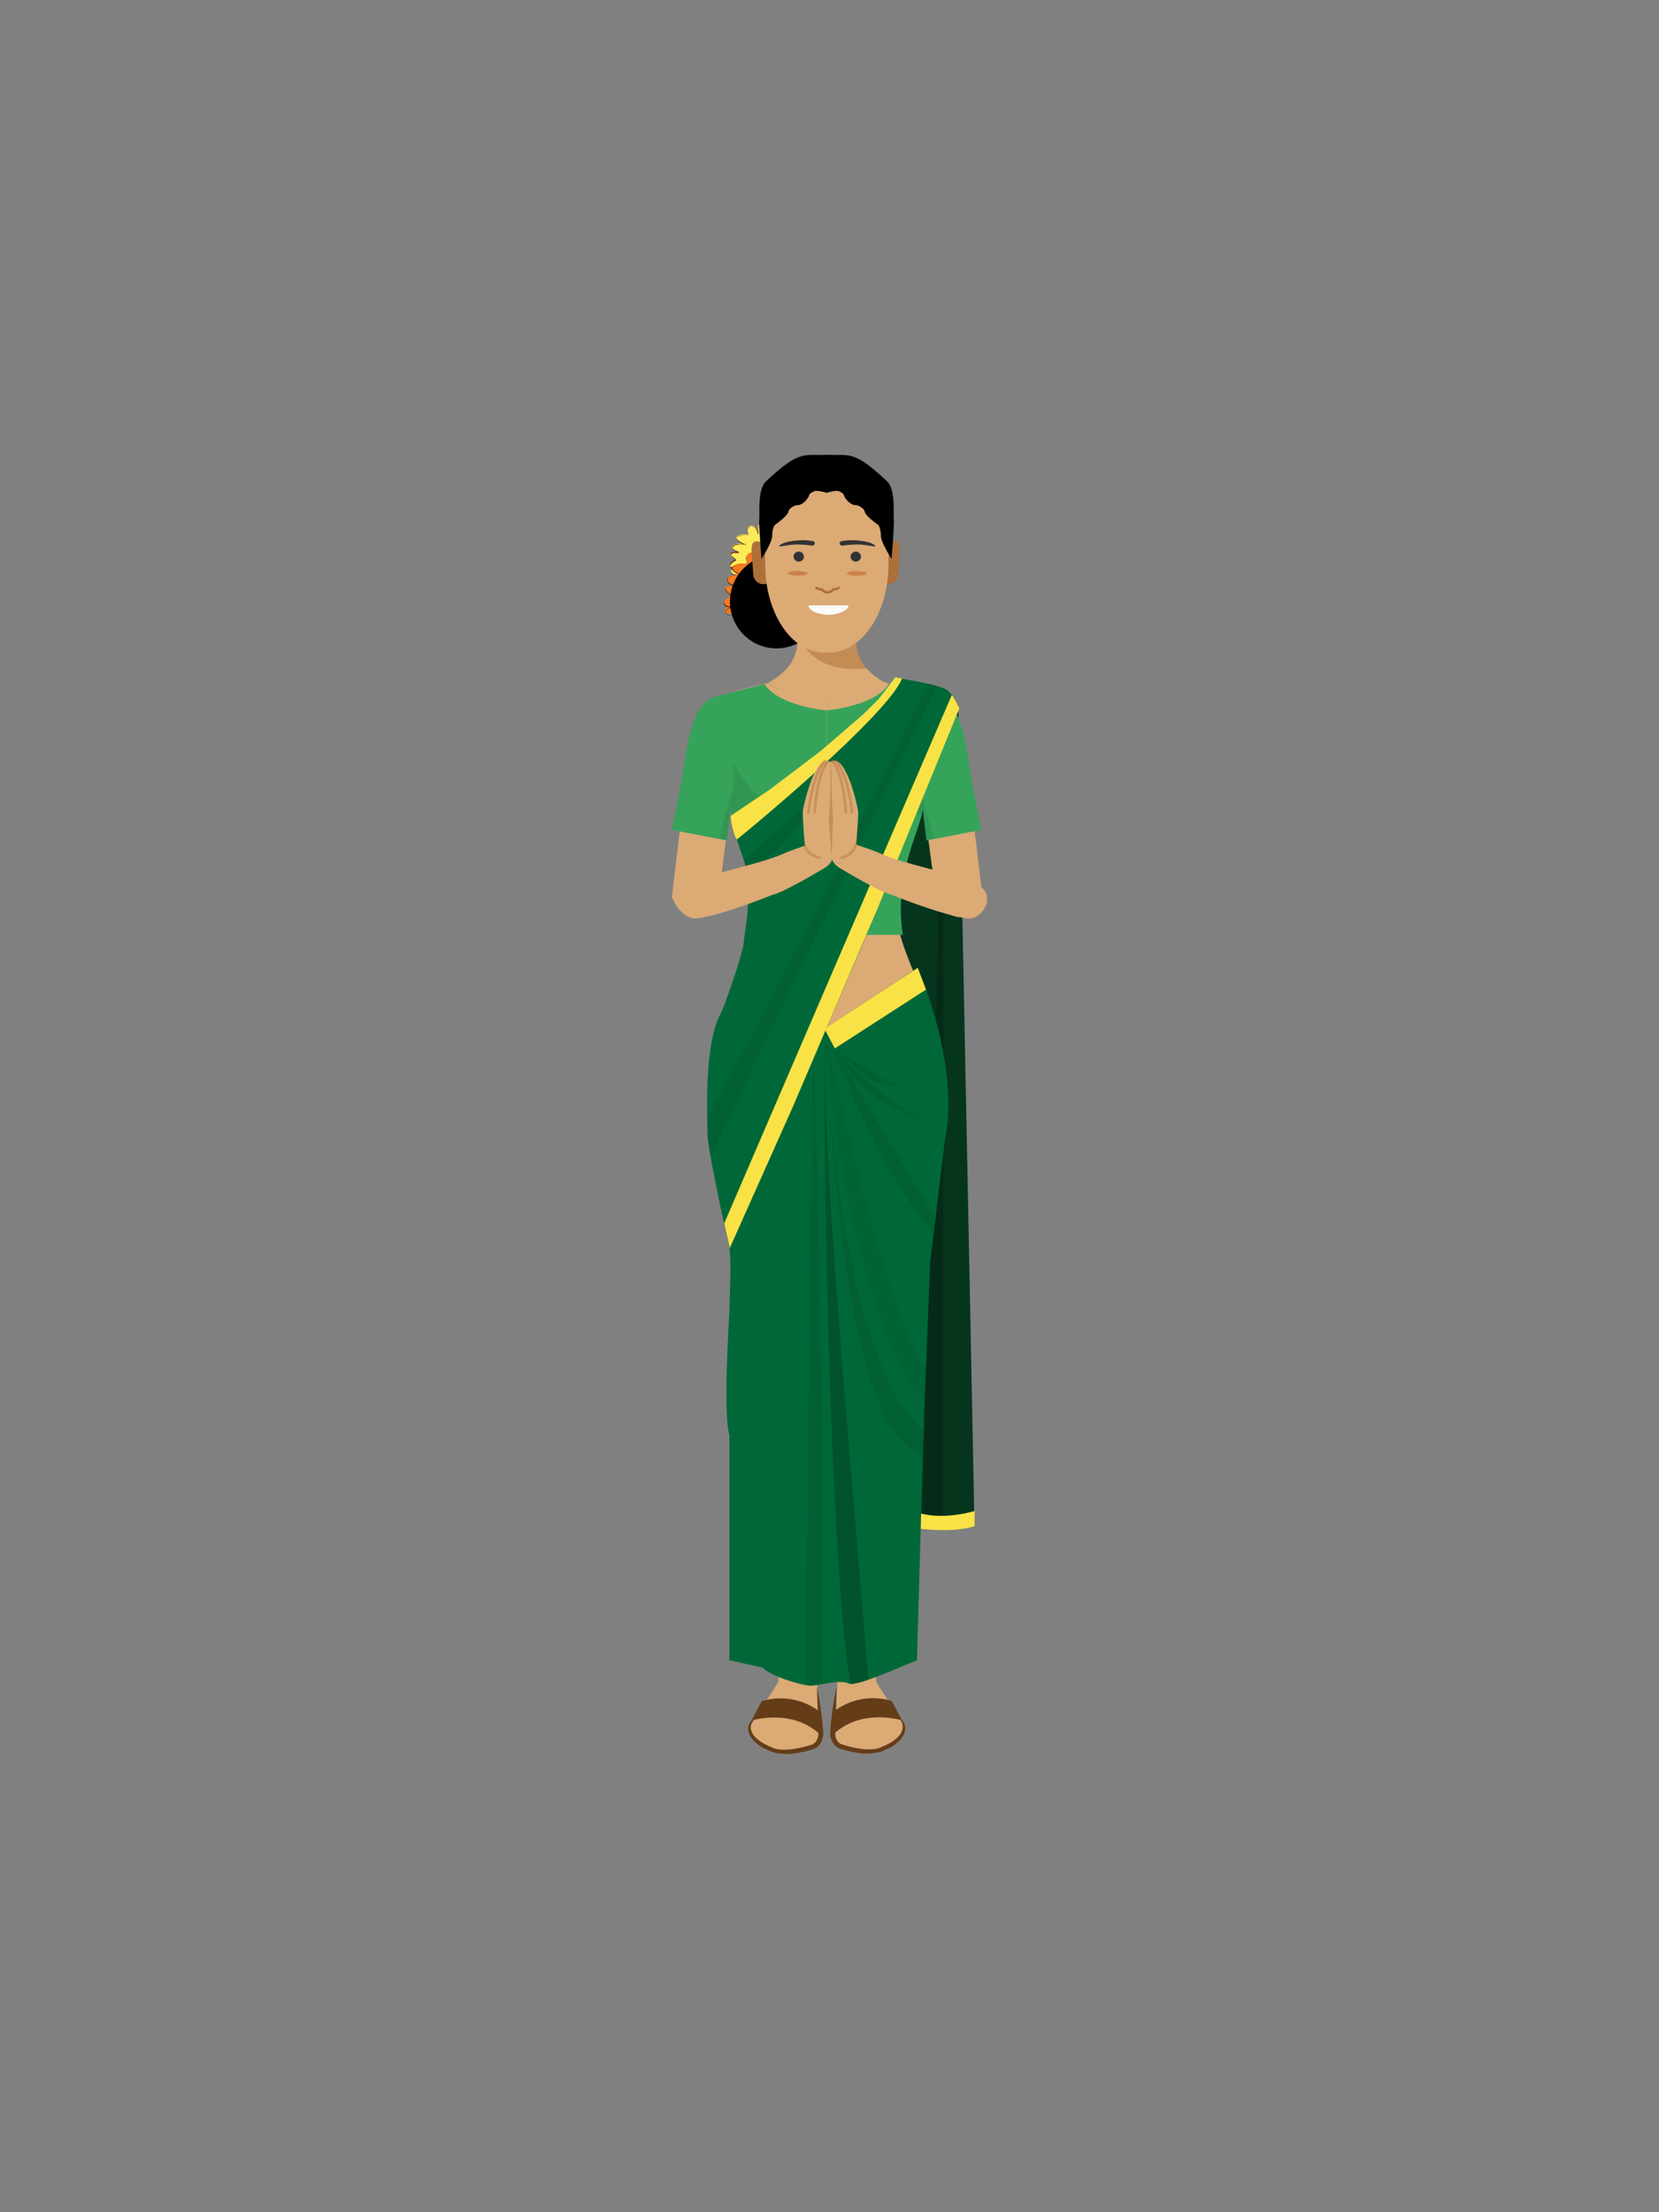 <svg width="600" height="800" viewBox="0 0 600 800" fill="none" xmlns="http://www.w3.org/2000/svg">
<rect x="0" y="0" width="600" height="800" fill="#808080" stroke="none"/>
<g id="Frame 1">
<g id="Group 962">
<g id="Group">
<path id="Vector" d="M352.434 551.845L346.543 255.194C342.038 244.731 326.998 246.544 323.741 248.916L320.622 332.547L311.613 551.845C314.87 550.798 323.048 549.264 329.563 551.845C336.077 554.356 347.582 552.891 352.434 551.845Z" fill="#06351E"/>
<path id="Vector_2" d="M330.949 552.612C324.365 548.985 315.563 550.729 311.613 551.845L311.751 546.334C314.523 546.125 320.553 545.707 322.701 545.707C325.335 545.707 327.068 546.334 335.384 547.799C342.038 548.915 349.592 547.311 352.503 546.404V551.914C345.503 554.146 334.761 553.24 330.949 552.612Z" fill="#F9E246"/>
<path id="Vector_3" d="M328.662 334.431L324.504 545.497L328.662 546.683V334.431Z" fill="black" fill-opacity="0.08"/>
<path id="Vector_4" d="M341.137 263.843L333.721 547.381L337.325 548.008L341.137 548.148V263.843Z" fill="black" fill-opacity="0.2"/>
<path id="Vector_5" d="M256.931 254.008C256.931 254.008 266.148 271.725 265.524 280.025C263.376 288.186 265.178 294.254 270.099 301.02C270.099 301.02 274.118 330.804 272.94 337.221C271.762 343.638 262.822 363.308 262.822 363.308C262.822 363.308 258.247 373.561 257.693 380.118H299.207V251.776C299.207 251.776 282.92 251.776 277.792 246.963C277.792 246.963 260.604 250.52 256.931 254.008Z" fill="#DBAA75"/>
<path id="Vector_6" d="M341.414 254.008C341.414 254.008 332.196 271.725 332.82 280.025C334.969 288.186 333.167 294.254 328.246 301.02C328.246 301.02 324.226 330.804 325.404 337.221C326.583 343.638 335.523 363.308 335.523 363.308C335.523 363.308 340.097 373.561 340.652 380.118H299.138V251.776C299.138 251.776 314.731 251.636 319.86 246.823C319.929 246.823 337.741 250.52 341.414 254.008Z" fill="#DBAA75"/>
<path id="Vector_7" d="M252.564 258.96C252.564 258.96 254.158 255.891 256.376 254.426C258.802 252.404 265.316 254.008 266.148 263.703C266.98 273.399 262.405 304.996 262.405 304.996L259.495 326.758C259.495 326.758 249.445 339.244 243 324.456C243.069 324.387 249.723 263.773 252.564 258.96Z" fill="#DBAA75"/>
<path id="Vector_8" d="M345.78 258.96C345.78 258.96 344.186 255.891 341.969 254.426C339.543 252.404 333.028 254.008 332.197 263.703C331.365 273.399 335.939 304.996 335.939 304.996L338.85 326.758C338.85 326.758 348.899 339.244 355.345 324.456C355.275 324.387 348.622 263.773 345.78 258.96Z" fill="#DBAA75"/>
<path id="Vector_9" d="M270.861 625.92C270.861 625.92 278.97 638.964 296.365 630.663L295.395 602.693C295.395 602.693 288.465 592.858 281.534 602.693C281.534 602.693 281.603 607.785 281.465 608.204C281.395 608.762 270.791 624.176 270.861 625.92Z" fill="#DBAA75"/>
<path id="Vector_10" d="M327.553 625.92C327.553 625.92 319.444 638.964 302.049 630.663L303.019 602.693C303.019 602.693 309.949 592.858 316.88 602.693C316.88 602.693 316.811 607.785 316.949 608.204C316.949 608.762 327.622 624.176 327.553 625.92Z" fill="#DBAA75"/>
<path id="Vector_11" d="M271.762 622.223C271.762 622.223 286.663 617.411 297.059 627.664L296.712 619.224C296.712 619.224 288.187 611.482 275.504 615.179L271.762 622.223Z" fill="#643D18"/>
<path id="Vector_12" d="M279.524 632.058C269.891 628.292 271 623.618 272.455 621.944C271.554 621.944 270.029 624.246 270.792 626.548C271.416 628.362 272.663 629.687 272.871 629.757C275.505 632.268 276.613 632.268 278.346 633.174C280.079 634.081 283.336 634.29 285.138 634.29C286.871 634.29 291.167 633.523 293.87 632.616C297.058 631.57 297.336 628.92 297.682 628.083C298.098 626.967 296.712 615.667 295.464 610.087L296.019 626.897C295.88 629.408 294.563 630.663 293.524 630.942C285.623 633.453 280.841 632.826 279.524 632.058Z" fill="#643D18"/>
<path id="Vector_13" d="M326.236 622.154C326.236 622.154 311.336 617.341 300.94 627.594L301.286 619.154C301.286 619.154 309.811 611.412 322.494 615.109L326.236 622.154Z" fill="#643D18"/>
<path id="Vector_14" d="M318.474 631.919C328.107 628.152 326.999 623.479 325.543 621.805C326.444 621.805 327.969 624.107 327.206 626.409C326.583 628.222 325.335 629.547 325.127 629.617C322.494 632.128 321.385 632.128 319.652 633.035C317.92 633.942 314.662 634.151 312.86 634.151C311.058 634.151 306.831 633.384 304.128 632.477C300.94 631.431 300.662 628.78 300.316 627.943C299.9 626.827 301.286 615.527 302.534 609.947L301.979 626.757C302.118 629.268 303.435 630.524 304.474 630.803C312.375 633.384 317.157 632.686 318.474 631.919Z" fill="#643D18"/>
<path id="Vector_15" d="M276.475 247.312C280.287 253.729 293.039 256.379 298.93 256.868V338.058H271.415C274.811 315.947 265.039 300.253 264.208 292.72L262.891 303.95L243 300.113L245.218 289.023C246.535 283.164 248.267 269.841 249.445 265.656C250.693 261.471 251.663 255.682 257.554 252.264L276.475 247.312Z" fill="#36A35A"/>
<path id="Vector_16" d="M321.454 247.312C317.642 253.729 304.89 256.379 298.999 256.868V338.058H326.513C323.117 315.947 332.889 300.253 333.721 292.72L335.038 303.95L354.929 300.113L352.711 289.023C351.394 283.164 349.661 269.841 348.483 265.656C347.236 261.471 346.266 255.682 340.375 252.264L321.454 247.312Z" fill="#36A35A"/>
<path id="Vector_17" d="M262.96 303.74L259.98 303.113L264.346 287.419L264.208 292.789L262.96 303.74Z" fill="black" fill-opacity="0.08"/>
<path id="Vector_18" d="M275.089 287.837C272.108 287.14 267.188 279.397 265.178 275.77C265.386 278.002 265.524 283.164 264.762 286.093C264 289.023 264.138 293.208 264.762 294.882L275.089 287.837Z" fill="black" fill-opacity="0.08"/>
<path id="Vector_19" d="M334.761 303.88L337.741 303.252L333.375 287.558L333.513 292.929L334.761 303.88Z" fill="black" fill-opacity="0.08"/>
<path id="Vector_20" d="M322.632 287.907C325.612 287.209 330.533 279.467 332.543 275.84C332.335 278.072 332.197 283.233 332.959 286.163C333.721 289.093 333.583 293.278 332.959 294.952L322.632 287.907Z" fill="black" fill-opacity="0.08"/>
<path id="Vector_21" d="M331.711 350.055L298.514 371.887L263.792 451.054C264.624 455.728 263.792 471.98 263.792 473.933C263.792 475.886 261.366 510.482 263.792 518.992V600.391L275.782 603.042C279.178 606.46 290.544 609.598 293.108 609.598C296.365 609.598 303.712 607.157 306.969 608.831C309.603 610.157 326.721 602.275 331.642 600.391L334.137 512.226L336.424 456.355L341.691 412.552C346.334 391.487 337.602 362.471 331.711 350.055Z" fill="#006838"/>
<path id="Vector_22" d="M298.444 373.073C298.375 377.049 298.375 381.373 298.306 385.977C298.86 438.709 310.018 554.286 314.038 607.506L311.405 608.273L309.741 608.692L309.117 608.831L308.494 608.971H307.524C301.494 574.026 297.89 452.171 298.236 386.047C298.236 381.094 298.306 376.77 298.444 373.073Z" fill="black" fill-opacity="0.2"/>
<path id="Vector_23" d="M291.237 609.32L293.94 383.605C295.603 387.093 298.237 534.477 297.405 608.971L294.91 609.459L293.039 609.599L291.237 609.32Z" fill="black" fill-opacity="0.08"/>
<path id="Vector_24" d="M298.653 372.724C298.86 373.352 299.138 373.98 299.346 374.607C303.712 383.326 326.028 420.155 338.018 439.755L337.394 445.126C323.533 432.152 306.692 393.859 299.346 374.607C298.722 373.352 298.514 372.724 298.653 372.724Z" fill="black" fill-opacity="0.08"/>
<path id="Vector_25" d="M331.919 349.985L298.93 371.538L298.514 372.654L301.91 379.141L334.899 357.867L331.919 349.985Z" fill="#F9E246"/>
<path id="Vector_26" d="M334.899 494.858C323.741 481.605 305.791 407.6 298.514 372.724C304.405 449.032 322.494 494.928 334.414 507.064L334.899 494.858Z" fill="black" fill-opacity="0.05"/>
<path id="Vector_27" d="M326.167 392.464C320.345 391.766 307.662 383.187 302.049 378.932C305.514 382.419 313.345 389.813 316.672 391.208C319.999 392.603 324.365 392.673 326.167 392.464Z" fill="black" fill-opacity="0.08"/>
<path id="Vector_28" d="M302.049 379.002C307.177 386.535 325.058 402.159 336.771 405.786C329.008 404.182 310.019 397.207 302.049 379.002Z" fill="black" fill-opacity="0.08"/>
<path id="Vector_29" d="M299.484 393.649C298.93 386.326 298.514 379.56 298.306 373.84C298.653 380.745 299.068 387.372 299.484 393.649C302.811 436.407 312.652 499.95 333.791 517.039V526.944C326.999 521.712 308.009 521.224 299.484 393.649Z" fill="black" fill-opacity="0.08"/>
<path id="Vector_30" d="M323.88 245.08C315.563 259.239 280.494 284.838 264.416 295.161C264.416 297.323 265.94 302.345 268.99 310.994C272.802 321.736 268.99 338.267 268.99 340.848C268.99 342.94 264.277 357.867 261.02 365.749C254.366 377.188 255.891 403.763 255.891 410.041C255.891 415.063 261.297 440.173 264 452.101C279.732 416.039 312.514 340.778 317.573 328.083C322.632 315.458 339.196 274.863 346.82 256.17C346.266 254.636 344.672 251.218 342.662 249.614C340.652 247.94 329.286 245.917 323.88 245.08Z" fill="#006838"/>
<path id="Vector_31" d="M318.266 252.194C318.543 251.846 322.078 247.242 323.811 244.94L326.236 245.359C321.87 256.519 284.583 288.883 266.495 303.601C265.594 302.485 264.277 297.672 264.277 295.021L278.485 285.466L296.712 271.655L311.89 258.611C313.969 256.589 318.058 252.613 318.266 252.194Z" fill="#F9E246"/>
<path id="Vector_32" d="M263.93 451.333L286.732 400.276L317.296 328.781L346.959 256.17L345.78 253.729L344.256 251.288L261.921 442.405L263.93 451.333Z" fill="#F9E246"/>
<path id="Vector_33" d="M268.92 310.994C281.326 299.137 293.801 290.836 302.742 280.513C304.959 277.444 307.246 274.236 309.533 270.957C307.593 274.375 305.306 277.514 302.742 280.513C291.445 296.137 280.91 308.972 270.861 316.016L270.237 316.365L269.683 313.715L268.92 310.994Z" fill="black" fill-opacity="0.08"/>
<path id="Vector_34" d="M255.822 403.554C261.228 397.486 311.474 296.626 335.731 247.242L338.919 248.009C311.613 303.322 256.861 418.969 256.861 417.923C256.861 416.876 255.198 408.646 255.822 403.554Z" fill="black" fill-opacity="0.08"/>
<path id="Vector_35" d="M351.186 318.807C342.315 315.18 326.583 312.389 318.335 308.623C315.702 307.367 310.157 305.763 308.286 304.856C306.276 303.81 302.742 304.368 301.286 306.949C301.286 307.019 301.217 307.019 301.217 307.088C299.9 309.599 300.94 312.25 303.712 313.924C310.989 318.249 319.513 322.992 322.563 323.619C328.593 326.061 342.384 331.153 349.315 332.059H349.384C349.592 332.059 349.8 332.129 350.008 332.129C356.037 332.548 361.582 322.155 351.186 318.807Z" fill="#DBAA75"/>
<path id="Vector_36" d="M250.693 318.807C259.564 315.18 275.297 312.389 283.544 308.623C286.178 307.367 291.722 305.763 293.593 304.856C295.603 303.81 299.138 304.368 300.593 306.949C300.593 307.019 300.662 307.019 300.662 307.088C301.979 309.599 300.94 312.25 298.168 313.924C290.89 318.249 282.366 322.992 279.316 323.619C273.287 326.061 259.495 331.153 252.564 332.059H252.495C252.287 332.059 252.079 332.129 251.871 332.129C245.842 332.548 240.297 322.155 250.693 318.807Z" fill="#DBAA75"/>
<path id="Vector_37" d="M305.93 286.651C305.167 284.768 301.979 289.162 300.524 291.604C300.454 288.116 300.732 282.606 300.732 279.397L301.355 277.932C301.771 276.398 298.86 272.562 295.672 277.584C292.484 282.606 290.613 291.673 290.336 293.487C290.266 294.184 290.474 298.3 290.89 303.601C290.89 303.601 290.89 303.601 290.89 303.671C290.96 304.438 291.029 305.275 291.237 306.112C291.722 308.972 292.9 311.971 296.019 311.971C298.999 311.971 300.524 310.367 301.147 305.554C301.147 305.484 301.147 305.414 301.147 305.345C301.147 304.577 301.217 303.74 301.355 302.834C302.256 296.347 306.761 288.744 305.93 286.651Z" fill="#DBAA75"/>
<path id="Vector_38" d="M295.88 306.6C296.504 306.251 297.336 306.53 297.613 307.228C297.96 307.856 297.682 308.693 296.989 308.972C296.366 309.32 295.534 309.041 295.257 308.344C294.979 307.716 295.257 306.879 295.88 306.6Z" fill="#DBAA75"/>
<path id="Vector_39" d="M294.771 286.651C295.534 284.768 298.722 289.162 300.177 291.604C300.247 288.116 299.969 282.606 299.969 279.397L299.346 277.932C298.93 276.398 301.841 272.562 305.029 277.584C308.217 282.606 310.088 291.673 310.365 293.487C310.434 294.184 310.226 298.3 309.81 303.601C309.81 303.601 309.81 303.601 309.81 303.671C309.741 304.438 309.672 305.275 309.464 306.112C308.979 308.972 307.801 311.971 304.682 311.971C301.702 311.971 300.177 310.367 299.554 305.554C299.554 305.484 299.554 305.414 299.554 305.345C299.554 304.577 299.484 303.74 299.346 302.834C298.375 296.347 293.871 288.744 294.771 286.651Z" fill="#DBAA75"/>
<path id="Vector_40" d="M304.751 306.6C304.128 306.251 303.296 306.53 303.019 307.228C302.672 307.856 302.949 308.693 303.642 308.972C304.266 309.32 305.098 309.041 305.375 308.344C305.722 307.716 305.445 306.879 304.751 306.6Z" fill="#DBAA75"/>
<path id="Vector_41" opacity="0.5" d="M299.761 295.998L300.732 310.157L301.286 295.998C300.732 290.627 300.87 278.839 300.385 275.7C300.385 281.908 300.385 290.697 299.761 295.998Z" fill="#AD7038"/>
<path id="Vector_42" opacity="0.4" d="M292.415 293.696C292.831 289.232 294.564 279.258 298.306 275.212" stroke="#AD7038" stroke-width="0.992" stroke-linecap="round"/>
<path id="Vector_43" opacity="0.4" d="M308.147 293.696C307.732 289.232 305.999 279.258 302.256 275.212" stroke="#AD7038" stroke-width="0.992" stroke-linecap="round"/>
<path id="Vector_44" opacity="0.4" d="M294.633 293.696C295.049 289.232 295.88 279.258 299.623 275.212" stroke="#AD7038" stroke-width="0.992" stroke-linecap="round"/>
<path id="Vector_45" opacity="0.4" d="M296.365 310.157C295.118 309.809 292.276 309.111 291.098 305.972" stroke="#AD7038" stroke-width="0.992" stroke-linecap="round"/>
<path id="Vector_46" opacity="0.4" d="M304.405 310.157C305.652 309.809 308.494 308.972 309.672 305.345" stroke="#AD7038" stroke-width="0.992" stroke-linecap="round"/>
<path id="Vector_47" opacity="0.4" d="M305.93 293.696C305.514 289.232 304.682 279.258 300.94 275.212" stroke="#AD7038" stroke-width="0.992" stroke-linecap="round"/>
<path id="Vector_48" d="M265.802 205.601C265.039 205.531 264 205.322 264 204.554C263.93 204.206 264.138 203.927 264.346 203.648C264.762 203.09 265.455 202.601 266.148 202.392C265.524 201.974 264.97 201.485 264.485 200.858C264.346 200.579 264.208 200.3 264.277 200.09C264.416 199.811 264.831 199.742 265.109 199.742C265.802 199.742 266.495 199.742 267.257 199.742C266.703 199.393 266.079 199.323 265.594 198.974C265.039 198.626 264.693 197.928 264.97 197.44C265.178 197.091 265.525 196.882 265.94 196.812C267.119 196.463 268.435 196.463 269.613 196.812C268.435 196.533 267.326 195.835 266.495 194.929C266.425 194.859 266.287 194.65 266.287 194.51C266.287 194.231 266.425 194.092 266.633 193.952C267.465 193.255 268.574 193.185 269.683 193.324C269.891 193.324 270.237 193.394 270.376 193.255C270.792 192.976 270.445 192.348 270.376 191.86C270.237 191.092 270.861 190.255 271.623 190.116C272.316 190.046 272.94 190.465 273.356 191.023C273.772 191.581 273.91 192.278 274.049 192.976C274.118 192.208 273.98 191.371 274.118 190.534C274.257 189.697 274.881 188.93 275.712 189C276.336 189.07 276.752 189.697 276.89 190.325C276.96 190.953 276.821 191.581 276.683 192.208C277.098 192.208 277.514 192.278 277.861 192.418C278.207 192.627 278.415 193.045 278.276 193.464C278.207 193.673 278.069 193.813 278.069 193.952C278.069 194.51 279.247 194.371 279.385 194.929C279.455 195.277 279.177 195.626 279.385 195.905C279.455 195.975 279.593 196.045 279.663 196.114C280.286 196.324 281.049 196.324 281.395 196.882C281.672 197.37 281.464 197.998 281.049 198.416C280.633 198.835 280.078 198.974 279.593 199.114C280.148 199.602 280.633 200.369 280.494 201.137C280.425 201.904 279.801 202.671 279.108 202.671C279.871 202.741 280.564 203.508 280.494 204.275C280.425 205.043 279.593 205.74 278.831 205.461C279.177 205.949 279.524 206.438 279.524 206.996C279.524 207.554 279.177 208.251 278.623 208.251C278.069 208.321 277.722 207.833 277.376 207.484C277.514 208.391 277.583 209.367 277.583 210.344C277.583 210.483 277.584 210.692 277.514 210.832C277.445 210.971 277.237 211.111 277.029 211.111C276.267 211.32 275.366 210.971 274.881 210.344C274.95 210.902 275.088 211.46 274.811 211.948C274.603 212.436 273.98 212.855 273.495 212.506C273.079 212.297 272.94 211.599 272.524 211.39C271.831 210.971 270.653 211.878 270.099 211.181C269.683 210.762 270.029 209.995 269.613 209.576C269.059 209.018 267.95 209.646 267.465 209.018C267.326 208.739 267.326 208.46 267.188 208.251C266.703 207.344 264.97 207.972 264.485 207.065C264.277 206.647 264.416 206.159 264.762 205.88C265.109 205.601 265.525 205.461 265.94 205.461" fill="#FBEB59"/>
<path id="Vector_49" d="M265.871 205.391C265.178 205.322 263.93 205.112 264.069 204.206C264.138 203.717 264.554 203.299 264.901 203.02C265.317 202.671 265.732 202.462 266.218 202.322C266.287 202.322 266.287 202.253 266.218 202.253C265.802 202.043 265.455 201.695 265.109 201.416C264.831 201.137 264.138 200.439 264.346 200.021C264.624 199.602 265.247 199.742 265.663 199.742C266.217 199.742 266.772 199.742 267.257 199.742C267.326 199.742 267.326 199.672 267.326 199.672C266.772 199.323 266.079 199.253 265.594 198.905C265.039 198.486 264.693 197.579 265.386 197.161C265.94 196.812 266.841 196.742 267.465 196.742C268.227 196.672 268.99 196.812 269.752 196.951C269.821 196.951 269.821 196.882 269.821 196.882C268.712 196.603 267.742 196.045 266.911 195.347C266.633 195.138 266.218 194.719 266.564 194.301C266.772 194.092 266.98 193.952 267.257 193.813C267.812 193.603 268.366 193.464 268.99 193.464C269.406 193.464 269.96 193.603 270.376 193.464C270.722 193.324 270.792 192.976 270.653 192.697C270.584 192.139 270.376 191.72 270.584 191.232C270.792 190.744 271.277 190.395 271.831 190.395C273.356 190.325 273.91 192.069 274.118 193.255C274.118 193.324 274.188 193.324 274.188 193.255C274.326 192.069 273.841 190.186 275.297 189.488C275.99 189.139 276.613 189.628 276.891 190.255C277.168 190.953 276.96 191.72 276.752 192.487C276.752 192.557 276.752 192.557 276.821 192.557C277.306 192.557 277.93 192.627 278.277 192.976C278.485 193.185 278.554 193.534 278.415 193.813C278.346 193.952 278.207 194.092 278.207 194.231C278.138 194.65 278.762 194.789 279.108 194.859C279.247 194.929 279.386 194.929 279.455 195.068C279.594 195.277 279.593 195.487 279.524 195.626C279.455 195.835 279.455 196.114 279.594 196.254C279.871 196.463 280.287 196.463 280.633 196.533C281.049 196.603 281.395 196.742 281.603 197.161C281.881 197.649 281.603 198.207 281.257 198.556C280.841 198.974 280.287 199.114 279.802 199.253C279.732 199.253 279.732 199.323 279.732 199.323C280.287 199.811 280.702 200.509 280.633 201.276C280.564 201.974 280.009 202.671 279.247 202.741C279.178 202.741 279.178 202.811 279.247 202.811C280.009 202.88 280.702 203.578 280.633 204.345C280.564 205.112 279.732 205.67 279.039 205.461C278.97 205.461 278.97 205.531 278.97 205.531C279.386 206.159 279.94 206.996 279.524 207.763C279.316 208.181 278.97 208.321 278.554 208.251C278.138 208.181 277.861 207.833 277.653 207.554C277.584 207.484 277.584 207.554 277.584 207.623C277.653 208.181 277.722 208.67 277.792 209.228C277.792 209.507 277.861 209.786 277.861 210.065C277.861 210.344 277.93 210.692 277.722 210.902C277.445 211.25 276.821 211.181 276.405 211.111C275.99 211.041 275.574 210.692 275.297 210.413C275.227 210.344 275.158 210.413 275.227 210.483C275.366 211.181 275.504 212.157 274.673 212.645C274.326 212.855 273.91 212.785 273.703 212.506C273.495 212.297 273.425 212.018 273.217 211.808C272.94 211.46 272.455 211.39 272.039 211.46C271.554 211.529 270.792 211.878 270.445 211.25C270.168 210.762 270.376 210.134 269.96 209.786C269.613 209.507 269.059 209.576 268.713 209.576C268.435 209.576 268.158 209.576 267.95 209.367C267.673 209.158 267.742 208.739 267.534 208.46C267.257 208.112 266.91 208.042 266.495 207.972C266.01 207.902 265.386 207.902 264.97 207.554C264.623 207.205 264.693 206.647 265.039 206.368C265.386 206.019 265.802 205.949 266.287 205.949C266.356 205.949 266.356 205.81 266.287 205.88C265.663 205.88 264.97 206.089 264.693 206.717C264.485 207.275 264.762 207.763 265.247 207.902C265.732 208.112 266.287 208.042 266.772 208.181C267.049 208.251 267.326 208.391 267.465 208.67C267.604 209.018 267.604 209.367 267.881 209.576C268.297 209.925 268.99 209.646 269.544 209.786C270.376 209.995 269.96 210.971 270.376 211.46C270.653 211.878 271.277 211.808 271.693 211.669C271.97 211.599 272.316 211.529 272.663 211.599C273.079 211.669 273.217 212.018 273.425 212.297C273.772 212.855 274.326 213.064 274.881 212.645C275.574 212.157 275.435 211.181 275.297 210.483C275.227 210.483 275.227 210.553 275.227 210.553C275.782 211.25 276.891 211.739 277.722 211.25C278.207 210.971 277.999 210.274 277.999 209.855C277.93 209.158 277.93 208.46 277.792 207.693C277.722 207.693 277.722 207.763 277.722 207.763C278 208.112 278.346 208.46 278.831 208.53C279.247 208.6 279.594 208.46 279.732 208.112C280.356 207.275 279.801 206.298 279.316 205.601C279.316 205.67 279.247 205.67 279.247 205.67C280.009 205.88 280.91 205.322 280.98 204.485C281.118 203.648 280.356 202.811 279.524 202.741C279.524 202.811 279.524 202.811 279.524 202.811C280.287 202.741 280.841 202.113 280.98 201.416C281.118 200.579 280.633 199.742 280.079 199.253C280.079 199.323 280.079 199.323 280.009 199.323C280.772 199.114 281.742 198.765 281.95 197.998C282.227 197.23 281.673 196.672 280.98 196.533C280.772 196.463 280.564 196.463 280.425 196.393C280.079 196.324 279.663 196.184 279.802 195.766C279.871 195.487 279.94 195.208 279.732 194.998C279.524 194.789 279.316 194.789 279.039 194.65C278.9 194.58 278.762 194.58 278.623 194.44C278.346 194.231 278.623 193.952 278.693 193.743C278.831 193.394 278.623 192.976 278.415 192.766C278 192.487 277.514 192.418 277.029 192.418C277.029 192.487 277.098 192.487 277.098 192.487C277.306 191.72 277.514 190.883 277.168 190.116C276.891 189.558 276.405 189.139 275.712 189.279C275.158 189.349 274.673 189.976 274.465 190.465C274.188 191.302 274.396 192.278 274.257 193.255C274.326 193.255 274.326 193.255 274.326 193.255C274.118 192.139 273.772 190.883 272.594 190.465C271.693 190.116 270.653 190.674 270.514 191.72C270.445 192.278 270.861 192.766 270.722 193.255C270.584 193.673 270.029 193.534 269.683 193.534C269.336 193.534 269.059 193.464 268.713 193.534C268.158 193.603 267.604 193.743 267.049 194.022C266.703 194.231 266.217 194.58 266.495 195.068C266.633 195.277 266.91 195.556 267.188 195.766C267.465 195.975 267.742 196.184 268.02 196.324C268.574 196.742 269.267 196.951 269.96 197.161C269.96 197.091 269.96 197.091 270.029 197.091C269.128 196.882 268.227 196.812 267.326 196.882C266.703 196.951 265.732 197.021 265.316 197.579C264.901 197.998 265.039 198.626 265.455 199.044C266.01 199.602 266.91 199.742 267.534 200.09C267.534 200.021 267.534 200.021 267.604 200.021C266.841 200.021 266.148 200.021 265.455 200.021C265.109 200.021 264.624 200.09 264.554 200.439C264.416 200.858 264.831 201.346 265.109 201.625C265.524 202.043 265.94 202.462 266.425 202.741C266.425 202.671 266.425 202.671 266.425 202.671C265.871 202.811 265.386 203.09 264.97 203.438C264.554 203.787 264.138 204.275 264.138 204.764C264.138 205.67 265.386 205.949 266.079 205.949C265.94 205.461 265.94 205.391 265.871 205.391Z" fill="#58130E"/>
<path id="Vector_50" d="M264.208 219.411C263.237 219.342 261.92 219.063 261.851 218.086C261.782 217.668 262.059 217.249 262.267 216.9C262.822 216.133 263.653 215.575 264.623 215.296C263.792 214.808 263.099 214.11 262.544 213.343C262.336 213.064 262.198 212.645 262.267 212.366C262.475 212.018 262.96 211.948 263.376 211.948C264.277 211.948 265.178 211.948 266.079 211.948C265.386 211.529 264.623 211.39 263.93 211.041C263.237 210.623 262.752 209.716 263.099 209.088C263.376 208.67 263.861 208.391 264.346 208.251C265.871 207.833 267.534 207.833 269.059 208.251C267.534 207.902 266.079 206.996 265.039 205.88C264.901 205.74 264.762 205.601 264.762 205.391C264.762 205.112 264.97 204.903 265.178 204.694C266.217 203.857 267.673 203.717 269.059 203.857C269.336 203.857 269.752 203.927 269.96 203.717C270.445 203.369 270.099 202.601 269.96 201.974C269.752 200.997 270.584 199.951 271.554 199.811C272.386 199.672 273.287 200.23 273.772 200.997C274.257 201.764 274.465 202.601 274.604 203.438C274.742 202.462 274.534 201.416 274.742 200.369C274.95 199.323 275.712 198.346 276.752 198.486C277.584 198.556 278.069 199.323 278.207 200.16C278.346 200.997 278.069 201.764 277.93 202.532C278.415 202.532 278.97 202.601 279.386 202.811C279.801 203.09 280.148 203.648 279.94 204.136C279.871 204.415 279.663 204.554 279.663 204.764C279.663 205.531 281.118 205.322 281.395 206.019C281.534 206.438 281.118 206.926 281.395 207.275C281.534 207.414 281.673 207.484 281.742 207.554C282.574 207.833 283.544 207.833 283.96 208.53C284.306 209.158 284.029 209.925 283.544 210.413C282.99 210.902 282.297 211.111 281.673 211.25C282.435 211.878 282.99 212.785 282.851 213.761C282.782 214.738 282.019 215.645 281.049 215.715C282.019 215.854 282.92 216.761 282.851 217.737C282.782 218.714 281.673 219.621 280.702 219.202C281.118 219.83 281.534 220.458 281.603 221.155C281.673 221.922 281.188 222.69 280.425 222.759C279.732 222.829 279.247 222.271 278.831 221.783C279.039 222.969 279.109 224.224 279.109 225.34C279.109 225.549 279.108 225.759 278.97 225.968C278.831 226.177 278.623 226.247 278.346 226.317C277.376 226.596 276.267 226.107 275.643 225.34C275.782 226.038 275.92 226.735 275.574 227.363C275.297 227.991 274.534 228.479 273.911 228.13C273.356 227.851 273.217 227.014 272.663 226.735C271.762 226.177 270.237 227.363 269.544 226.456C269.059 225.898 269.405 224.991 268.92 224.433C268.227 223.666 266.772 224.503 266.217 223.666C266.01 223.387 266.01 222.969 265.871 222.69C265.247 221.504 263.029 222.341 262.406 221.225C262.128 220.737 262.336 220.109 262.752 219.76C263.168 219.411 263.722 219.272 264.277 219.272" fill="#F47A20"/>
<path id="Vector_51" d="M264.208 219.342C263.376 219.272 261.782 218.993 261.92 217.807C261.99 217.179 262.544 216.621 262.96 216.273C263.445 215.854 264 215.575 264.623 215.436C264.693 215.436 264.693 215.296 264.623 215.296C264.138 215.017 263.722 214.598 263.307 214.25C262.96 213.901 262.059 212.994 262.406 212.436C262.683 211.948 263.584 212.087 264.069 212.087C264.762 212.087 265.386 212.087 266.079 212.087C266.148 212.087 266.217 211.948 266.148 211.948C265.455 211.529 264.623 211.39 263.93 210.971C263.168 210.483 262.752 209.297 263.653 208.739C264.415 208.321 265.455 208.181 266.217 208.181C267.188 208.112 268.089 208.251 269.059 208.46C269.198 208.46 269.198 208.321 269.128 208.321C267.811 207.972 266.564 207.275 265.524 206.368C265.178 206.089 264.693 205.531 265.108 205.043C265.386 204.764 265.663 204.624 265.94 204.415C266.633 204.136 267.326 203.996 268.089 203.996C268.643 203.996 269.336 204.206 269.821 203.996C270.237 203.787 270.306 203.369 270.168 203.02C270.029 202.322 269.821 201.764 270.029 201.137C270.306 200.509 270.861 200.021 271.623 200.021C273.495 199.951 274.188 202.183 274.465 203.648C274.465 203.787 274.603 203.717 274.603 203.648C274.811 202.113 274.188 199.672 275.92 198.835C276.752 198.416 277.583 199.044 277.93 199.811C278.277 200.718 277.999 201.695 277.722 202.671C277.722 202.741 277.722 202.811 277.791 202.811C278.415 202.811 279.178 202.88 279.593 203.369C279.871 203.648 279.871 204.066 279.801 204.415C279.732 204.624 279.524 204.764 279.524 204.973C279.455 205.531 280.287 205.67 280.633 205.81C280.841 205.88 280.91 205.949 281.049 206.089C281.257 206.368 281.257 206.577 281.188 206.856C281.118 207.135 281.049 207.484 281.326 207.693C281.603 207.972 282.158 207.972 282.643 208.042C283.128 208.181 283.613 208.321 283.89 208.879C284.168 209.507 283.89 210.204 283.474 210.692C282.989 211.181 282.227 211.39 281.603 211.529C281.534 211.529 281.534 211.599 281.534 211.669C282.227 212.297 282.782 213.134 282.712 214.11C282.643 215.017 281.881 215.924 280.98 215.994C280.91 215.994 280.841 216.133 280.98 216.133C281.881 216.273 282.851 217.11 282.712 218.086C282.643 219.063 281.603 219.83 280.702 219.481C280.633 219.481 280.564 219.551 280.633 219.621C281.188 220.458 281.881 221.504 281.326 222.48C281.049 222.969 280.564 223.248 280.079 223.108C279.593 222.969 279.247 222.55 278.9 222.201C278.831 222.132 278.762 222.201 278.762 222.271C278.9 222.969 278.97 223.596 279.039 224.294C279.039 224.643 279.108 224.991 279.108 225.34C279.108 225.689 279.247 226.177 278.9 226.456C278.554 226.875 277.722 226.805 277.237 226.735C276.683 226.596 276.197 226.247 275.851 225.828C275.782 225.759 275.643 225.828 275.712 225.898C275.92 226.805 275.989 228.06 275.019 228.618C274.603 228.897 274.118 228.828 273.772 228.409C273.494 228.13 273.425 227.781 273.148 227.502C272.801 227.084 272.247 227.014 271.692 227.084C271.069 227.223 270.099 227.572 269.683 226.805C269.405 226.177 269.613 225.41 269.059 224.922C268.643 224.573 267.95 224.643 267.465 224.643C267.118 224.643 266.702 224.643 266.495 224.364C266.217 224.085 266.217 223.527 266.009 223.178C265.732 222.759 265.178 222.62 264.693 222.55C264.069 222.411 263.307 222.48 262.821 221.992C262.406 221.574 262.544 220.806 262.96 220.458C263.376 220.039 263.93 219.969 264.554 219.9C264.693 219.9 264.693 219.69 264.554 219.76C263.722 219.76 262.891 220.039 262.544 220.806C262.267 221.504 262.613 222.132 263.237 222.341C263.861 222.62 264.554 222.55 265.108 222.69C265.455 222.759 265.802 222.969 265.94 223.317C266.148 223.736 266.148 224.224 266.495 224.503C267.049 224.922 267.881 224.643 268.574 224.782C269.613 225.061 269.128 226.247 269.613 226.944C269.96 227.502 270.722 227.363 271.277 227.223C271.623 227.154 272.108 227.014 272.524 227.084C273.009 227.223 273.217 227.642 273.495 227.991C273.91 228.688 274.603 228.967 275.366 228.409C276.197 227.781 276.128 226.526 275.92 225.619C275.851 225.619 275.782 225.689 275.782 225.689C276.475 226.526 277.861 227.154 278.9 226.526C279.524 226.177 279.247 225.27 279.247 224.712C279.178 223.806 279.108 222.899 278.97 221.992C278.9 221.992 278.9 222.062 278.831 222.062C279.178 222.48 279.663 222.969 280.217 223.038C280.702 223.108 281.118 222.899 281.395 222.55C282.227 221.504 281.465 220.248 280.841 219.342C280.841 219.411 280.772 219.411 280.772 219.481C281.742 219.76 282.851 219.063 282.989 218.016C283.197 216.9 282.158 215.924 281.118 215.784C281.118 215.854 281.118 215.924 281.118 215.924C282.019 215.784 282.781 215.087 282.989 214.11C283.197 213.064 282.574 212.018 281.811 211.32C281.811 211.39 281.811 211.39 281.742 211.46C282.712 211.181 283.89 210.762 284.168 209.716C284.445 208.739 283.89 208.042 282.92 207.833C282.643 207.763 282.435 207.693 282.158 207.623C281.742 207.484 281.257 207.344 281.326 206.786C281.395 206.438 281.534 206.089 281.188 205.81C280.91 205.531 280.633 205.531 280.356 205.391C280.148 205.322 280.009 205.252 279.871 205.112C279.593 204.833 279.871 204.485 280.009 204.206C280.217 203.787 279.94 203.229 279.663 202.95C279.178 202.601 278.484 202.532 277.93 202.532C277.93 202.601 277.999 202.601 277.999 202.671C278.277 201.695 278.554 200.648 278.138 199.672C277.861 198.974 277.168 198.416 276.336 198.556C275.574 198.695 275.019 199.393 274.811 200.09C274.465 201.206 274.673 202.462 274.534 203.648C274.603 203.648 274.673 203.648 274.673 203.648C274.395 202.253 273.91 200.648 272.455 200.09C271.277 199.672 270.029 200.369 269.821 201.695C269.752 202.392 270.237 203.02 270.099 203.648C269.891 204.206 269.267 203.996 268.782 203.996C268.366 203.996 267.95 203.927 267.534 203.996C266.772 204.066 266.148 204.275 265.455 204.624C265.039 204.903 264.415 205.391 264.762 205.949C264.97 206.228 265.316 206.577 265.594 206.786C265.871 207.065 266.287 207.275 266.633 207.554C267.396 208.042 268.158 208.391 269.059 208.6C269.059 208.53 269.059 208.46 269.128 208.46C268.019 208.181 266.841 208.112 265.732 208.181C264.901 208.251 263.792 208.391 263.237 209.018C262.752 209.576 262.96 210.344 263.445 210.902C264.138 211.669 265.247 211.739 266.079 212.227C266.079 212.157 266.079 212.087 266.148 212.087C265.247 212.087 264.346 212.087 263.445 212.087C263.029 212.087 262.406 212.157 262.267 212.645C262.059 213.203 262.614 213.831 262.96 214.18C263.445 214.738 264 215.226 264.623 215.575C264.623 215.505 264.623 215.436 264.623 215.436C263.93 215.645 263.307 215.994 262.821 216.412C262.336 216.831 261.782 217.458 261.782 218.156C261.782 219.342 263.307 219.621 264.208 219.69C264.346 219.481 264.346 219.342 264.208 219.342Z" fill="#58130E"/>
<path id="Vector_52" d="M280.841 234.478C290.142 234.478 297.682 226.889 297.682 217.528C297.682 208.167 290.142 200.579 280.841 200.579C271.54 200.579 264 208.167 264 217.528C264 226.889 271.54 234.478 280.841 234.478Z" fill="black"/>
<path id="Vector_53" d="M323.741 195.766C325.682 195.905 325.474 198.486 325.335 200.509L324.781 207.902C324.642 209.855 322.909 211.39 320.969 211.25L317.365 210.971L318.127 200.021C318.266 197.998 321.731 195.626 323.741 195.766Z" fill="#AD7038"/>
<path id="Vector_54" d="M273.495 195.766C271.554 195.905 271.762 198.486 271.901 200.509L272.455 207.902C272.594 209.855 274.326 211.39 276.267 211.25L279.871 210.971L279.108 200.021C278.97 197.998 275.435 195.626 273.495 195.766Z" fill="#AD7038"/>
<path id="Vector_55" d="M309.326 227.921H298.999H288.673C288.257 232.525 289.851 240.267 277.861 246.893C277.861 246.893 282.297 252.055 298.999 252.055C315.702 252.055 320.137 246.893 320.137 246.893C308.148 240.267 309.741 232.594 309.326 227.921Z" fill="#DBAA75"/>
<path id="Vector_56" opacity="0.51" d="M288.742 227.921C288.88 231.13 293.247 243.754 313.415 241.732C313.415 241.732 311.89 240.058 310.642 237.128C309.326 234.268 309.395 227.921 309.395 227.921H288.742Z" fill="#AD7038"/>
<path id="Vector_57" d="M318.266 180.211C314.593 175.608 305.167 172.26 299.969 172.26C299.554 172.26 298.375 172.329 298.029 172.329C292.831 172.329 283.405 175.677 279.732 180.281C275.019 186.14 276.752 194.371 276.752 204.206C276.752 221.783 286.316 236.012 298.098 236.012C298.514 236.012 298.861 235.942 299.207 235.803C299.484 235.873 299.762 235.942 299.969 235.942C311.751 235.942 321.316 221.713 321.316 204.136C321.316 194.231 322.979 186.07 318.266 180.211Z" fill="#DBAA75"/>
<path id="Vector_58" d="M299.831 222.341C296.088 222.341 292.415 220.806 292.415 218.923H306.9C306.9 220.806 302.742 222.341 299.831 222.341Z" fill="#FBFCF8"/>
<path id="Vector_59" fill-rule="evenodd" clip-rule="evenodd" d="M303.643 212.227C303.781 212.436 303.712 212.715 303.573 212.855C302.811 213.413 301.979 213.552 301.494 213.552C300.732 214.529 299.692 214.738 298.791 214.599C298.306 214.529 297.89 214.319 297.544 214.11C297.336 213.971 297.058 213.761 296.92 213.552C296.435 213.552 296.019 213.482 295.742 213.343C295.534 213.273 295.395 213.203 295.256 213.134C295.118 213.064 294.979 212.924 294.91 212.855C294.771 212.645 294.771 212.366 294.979 212.227C295.187 212.087 295.464 212.087 295.603 212.297C295.603 212.297 295.672 212.366 295.742 212.366C295.811 212.436 295.95 212.506 296.088 212.506C296.365 212.576 296.781 212.715 297.197 212.645H297.474L297.613 212.924C297.682 212.994 297.821 213.203 298.098 213.343C298.375 213.482 298.653 213.622 298.999 213.692C299.692 213.831 300.454 213.622 301.009 212.855L301.147 212.645L301.425 212.715C301.702 212.785 302.464 212.715 303.157 212.227C303.227 212.018 303.504 212.018 303.643 212.227Z" fill="#AD7038"/>
<path id="Vector_60" d="M311.376 201.368C311.418 200.367 310.615 199.52 309.583 199.476C308.55 199.432 307.679 200.207 307.637 201.208C307.595 202.209 308.398 203.056 309.43 203.1C310.463 203.144 311.334 202.368 311.376 201.368Z" fill="#333333"/>
<path id="Vector_61" d="M288.956 203.089C289.989 203.045 290.792 202.198 290.749 201.197C290.707 200.197 289.836 199.421 288.804 199.465C287.771 199.509 286.968 200.356 287.01 201.357C287.053 202.358 287.924 203.133 288.956 203.089Z" fill="#333333"/>
<path id="Vector_62" d="M309.88 208.181C311.87 208.181 313.484 207.807 313.484 207.344C313.484 206.882 311.87 206.507 309.88 206.507C307.89 206.507 306.276 206.882 306.276 207.344C306.276 207.807 307.89 208.181 309.88 208.181Z" fill="#CF804A"/>
<path id="Vector_63" d="M288.534 208.181C290.524 208.181 292.138 207.807 292.138 207.344C292.138 206.882 290.524 206.507 288.534 206.507C286.543 206.507 284.93 206.882 284.93 207.344C284.93 207.807 286.543 208.181 288.534 208.181Z" fill="#CF804A"/>
<path id="Vector_64" d="M307.731 195.347C306.623 195.347 305.098 195.556 304.336 195.696C304.058 195.766 303.85 195.905 303.712 196.184C303.504 196.742 303.989 197.37 304.613 197.3C310.365 196.533 312.86 197.091 314.108 197.3C315.355 197.509 316.325 197.649 316.603 197.579C316.672 197.579 316.672 197.44 316.603 197.44C315.84 196.324 312.306 195.347 307.731 195.347Z" fill="#333333"/>
<path id="Vector_65" d="M290.613 195.347C291.722 195.347 293.247 195.556 294.009 195.696C294.286 195.766 294.494 195.905 294.633 196.184C294.841 196.742 294.356 197.37 293.732 197.3C287.979 196.533 285.484 197.091 284.237 197.3C282.989 197.509 282.019 197.649 281.742 197.579C281.673 197.579 281.673 197.44 281.742 197.44C282.574 196.324 286.108 195.347 290.613 195.347Z" fill="#333333"/>
<path id="Vector_66" d="M298.514 177.561V165.006C290.544 165.215 289.227 163.331 277.376 174.422C274.326 177.282 275.366 186.559 275.089 187.605C274.881 188.442 275.435 196.603 275.782 200.579C276.752 198.974 278.762 195.417 278.762 193.882C278.762 191.999 279.247 189.907 280.148 189.279C281.049 188.651 284.445 186.14 284.653 184.885C284.861 183.629 286.94 182.164 288.534 182.164C290.128 182.164 291.93 179.862 292.138 179.025C292.346 178.188 293.247 177.561 294.425 177.142C295.326 176.793 297.544 177.282 298.514 177.561Z" fill="black" stroke="black" stroke-width="0.992"/>
<path id="Vector_67" d="M299.415 177.561V165.006C307.385 165.215 308.702 163.331 320.484 174.422C323.533 177.282 322.494 186.559 322.771 187.605C322.979 188.442 322.425 196.603 322.078 200.579C321.108 198.974 319.098 195.417 319.098 193.882C319.098 191.999 318.613 189.907 317.712 189.279C316.811 188.651 313.415 186.14 313.207 184.885C312.999 183.629 310.92 182.164 309.326 182.164C307.732 182.164 305.93 179.862 305.722 179.025C305.514 178.188 304.613 177.561 303.435 177.142C302.603 176.793 300.385 177.282 299.415 177.561Z" fill="black" stroke="black" stroke-width="0.992"/>
</g>
</g>
</g>
</svg>
